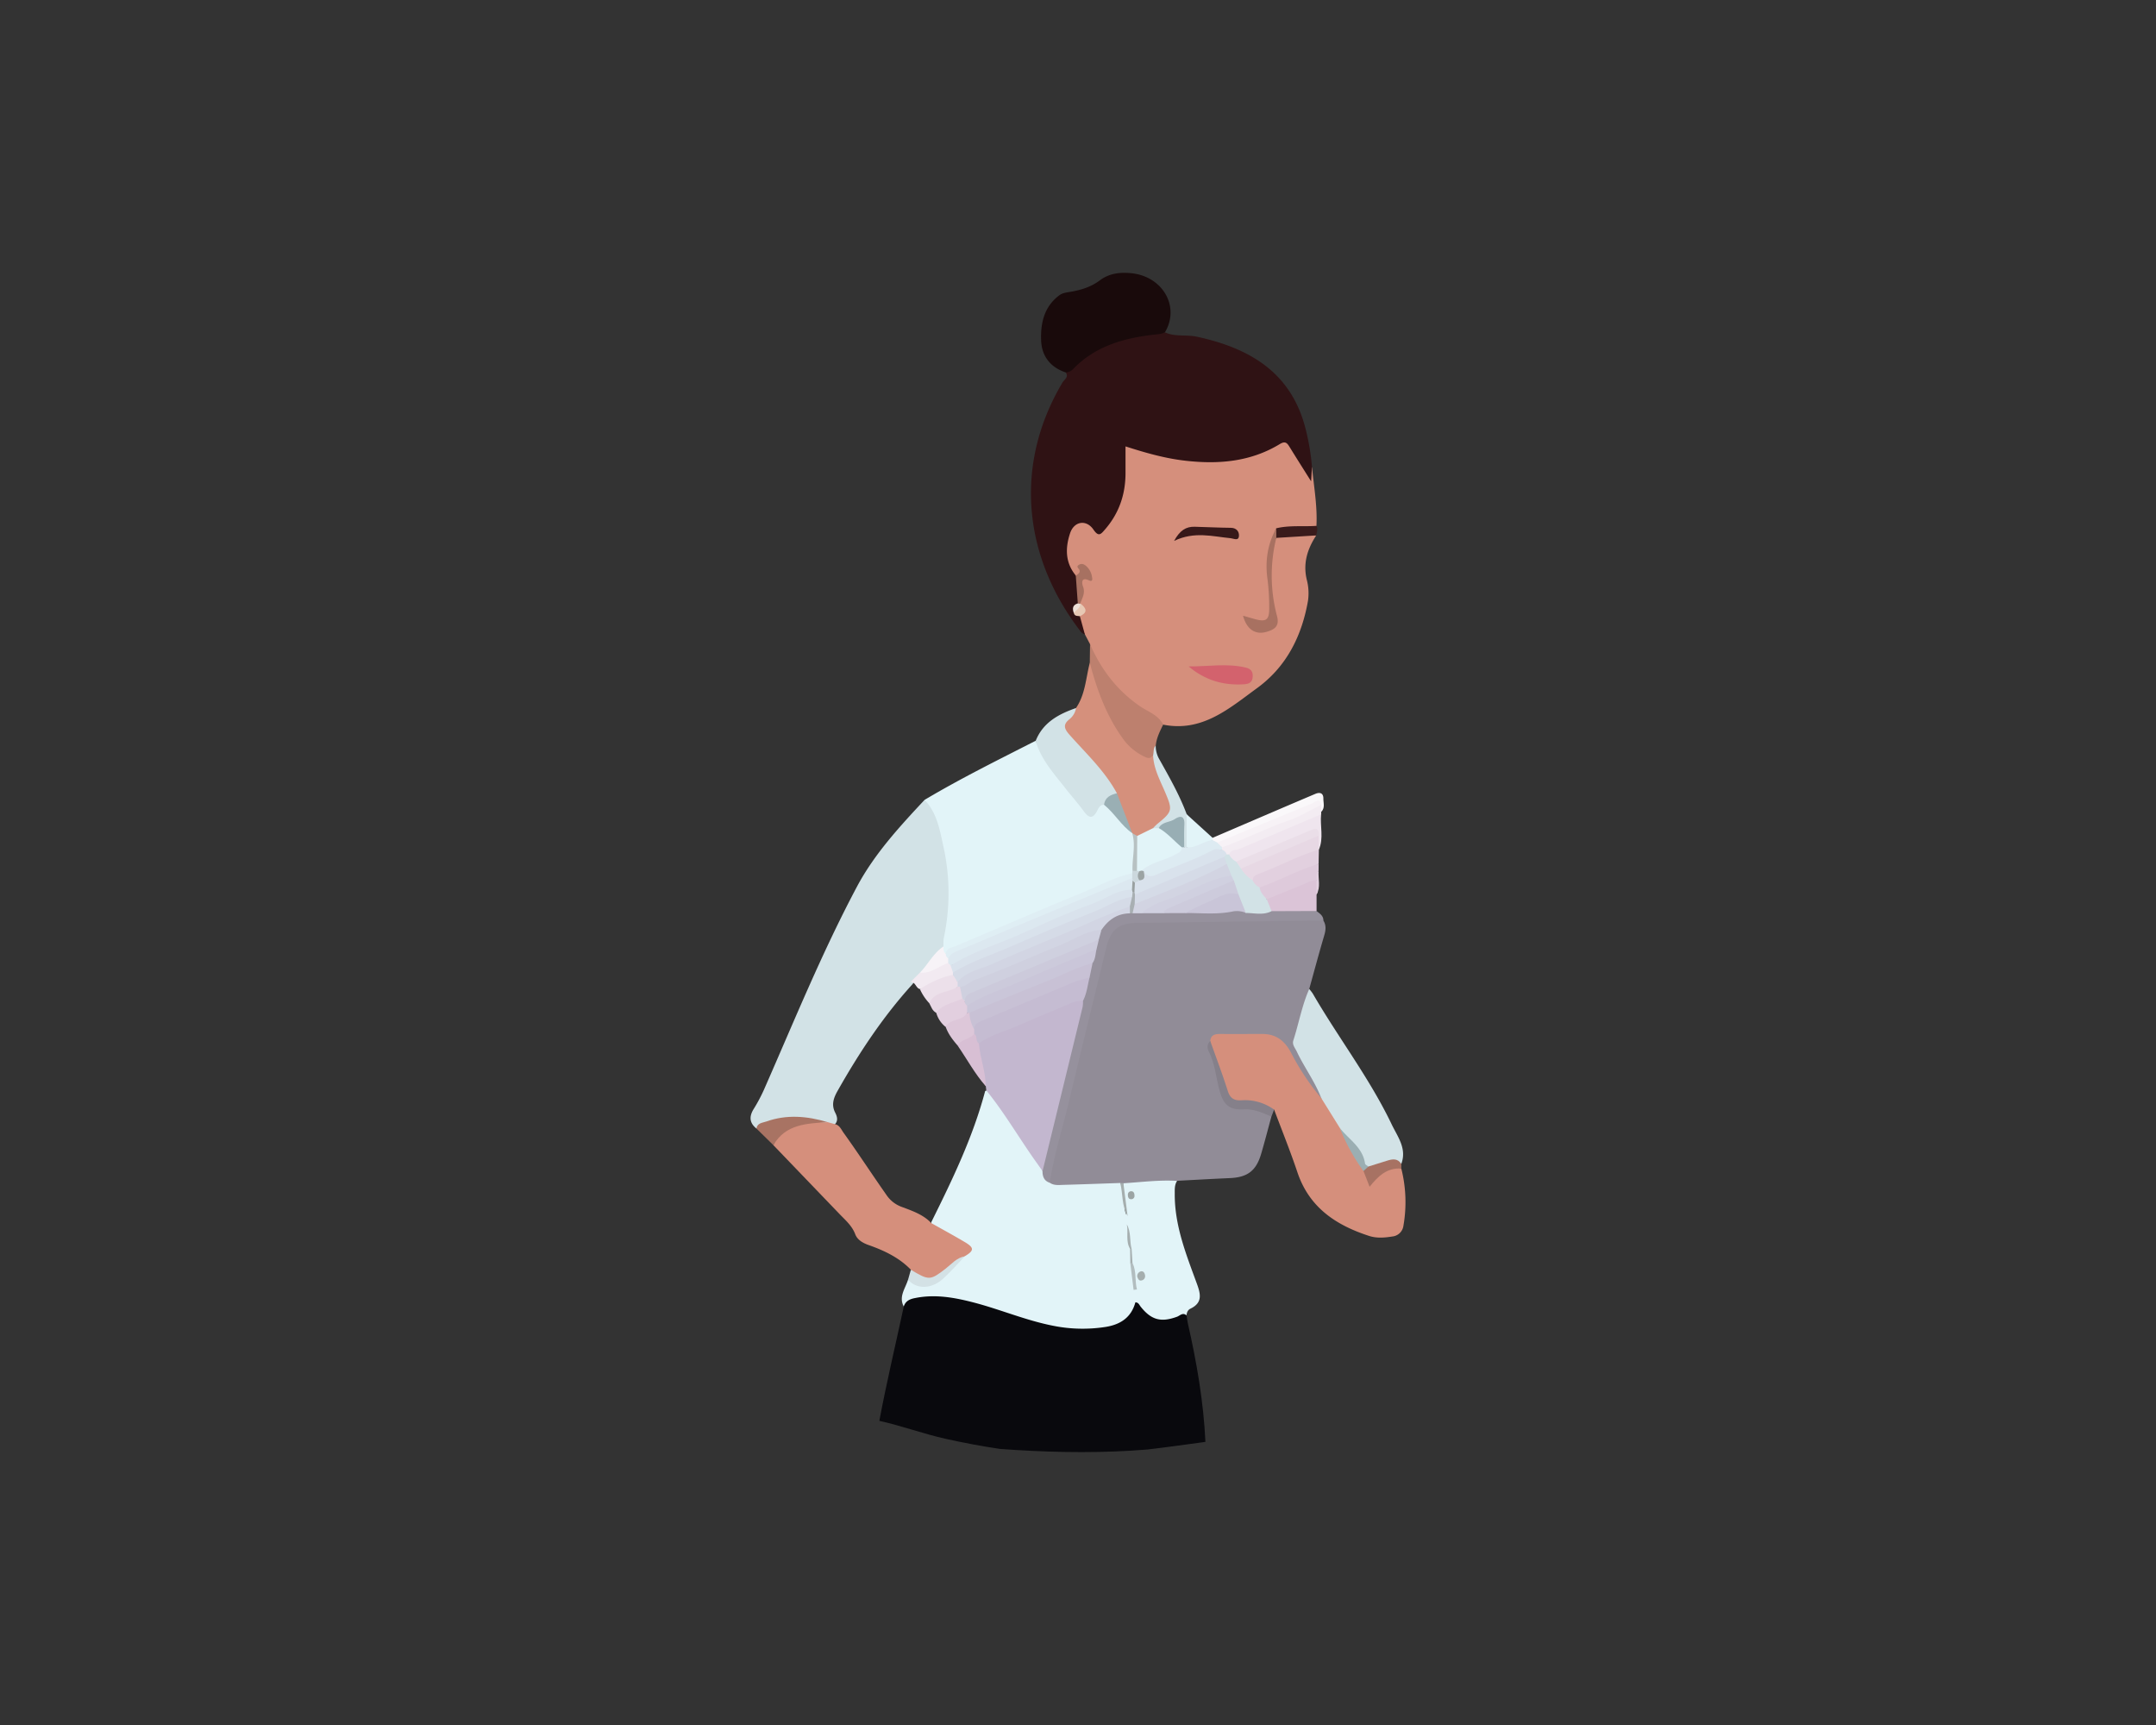 <svg id="Calque_1" data-name="Calque 1" xmlns="http://www.w3.org/2000/svg" viewBox="0 0 1280 1024"><rect x="0" y="0" width="1280" height="1024" fill="#333333" stroke="none"/><defs><style>.cls-1{fill:#09090d;}.cls-2{fill:#918c97;}.cls-3{fill:#d58f7c;}.cls-4{fill:#e2f4f8;}.cls-5{fill:#2f1214;}.cls-6{fill:#d2e2e6;}.cls-7{fill:#190a0b;}.cls-8{fill:#d5907c;}.cls-9{fill:#96919d;}.cls-10{fill:#bd806e;}.cls-11{fill:#efe5ee;}.cls-12{fill:#dbc4d7;}.cls-13{fill:#e2d0df;}.cls-14{fill:#decadb;}.cls-15{fill:#faf8fa;}.cls-16{fill:#a87363;}.cls-17{fill:#85808a;}.cls-18{fill:#f3ecf2;}.cls-19{fill:#d3e1e5;}.cls-20{fill:#a77263;}.cls-21{fill:#3a1b1b;}.cls-22{fill:#a5aeae;}.cls-23{fill:#d3626d;}.cls-24{fill:#a87161;}.cls-25{fill:#371819;}.cls-26{fill:#a77161;}.cls-27{fill:#e7c8b4;}.cls-28{fill:#c3b7cf;}.cls-29{fill:#b2bdbf;}.cls-30{fill:#a5aeaf;}.cls-31{fill:#9ca4a4;}.cls-32{fill:#ede0d8;}.cls-33{fill:#f2eaf1;}.cls-34{fill:#f7f3f7;}.cls-35{fill:#dfeef4;}.cls-36{fill:#9aafb4;}.cls-37{fill:#b7c1c2;}.cls-38{fill:#ccd8dd;}.cls-39{fill:#9baeb2;}.cls-40{fill:#c5bcd2;}.cls-41{fill:#c8c1d5;}.cls-42{fill:#d2d5e3;}.cls-43{fill:#cfd0df;}.cls-44{fill:#cac6d9;}.cls-45{fill:#cccadb;}.cls-46{fill:#d2d4e2;}.cls-47{fill:#d0d0e0;}.cls-48{fill:#cdcbdc;}.cls-49{fill:#c9c5d8;}.cls-50{fill:#a8afb2;}.cls-51{fill:#e7d8e4;}.cls-52{fill:#eadee8;}.cls-53{fill:#ddebf2;}.cls-54{fill:#98aeb4;}.cls-55{fill:#f7f2f6;}.cls-56{fill:#d9e2ec;}.cls-57{fill:#d8bfd4;}.cls-58{fill:#ddc7d9;}.cls-59{fill:#e2cfdf;}.cls-60{fill:#ece0ea;}.cls-61{fill:#e7d7e4;}.cls-62{fill:#dce8f0;}.cls-63{fill:#d5dbe7;}.cls-64{fill:#99a0a0;}</style></defs><path class="cls-1" d="M681.22,860.46c-25.91,2.14-52,1.89-78.35.28-3.06-.19-6.1-.39-9.12-.62-10.85-1.59-21.63-3.63-32.32-6-13.2-2.93-26.14-7.75-39.37-10.68,4.26-22.74,9.65-45.27,14.52-67.9,0-4.37,2.82-6,6.53-6.89,7.15-1.64,14.34-1.42,21.52-.38C580,770.49,594.36,776,609,780.71c14.82,4.79,29.87,6.95,45.41,4.92,6.75-.88,12.91-2.84,16.23-9.35,2.66-5.22,5.41-4.85,8.88-1,5,5.63,11,7.48,18.24,4.48,2.2-.9,4.92-2.34,6.68,1,.26,1.6.43,3.22.78,4.8,5.27,23.24,9.32,46.61,10.43,70.37C704.14,857.51,692.69,859.12,681.22,860.46Z"/><path class="cls-2" d="M777.28,587.1c2.9-10.45,5.7-20.93,8.77-31.33,1-3.27,1.51-6.28-.37-9.32-2.49-2.27-5.6-2-8.62-2.06-34.28-.87-68.51,2.1-102.8,1.55-10.81-.18-16.76,5-19.59,16.46-6.95,28.1-13.95,56.2-20.65,84.37-3.61,15.22-7.5,30.37-11.18,45.57-.82,3.37-2.07,6.79-.19,10.23,3.84,4.19,9,3.47,13.61,2.88,9.41-1.19,18.82-1,28.24-1.29h2.58c10.61-.89,21.4-.06,31.78-3.21,10.42-.54,20.84-1.15,31.27-1.6s15.62-4.25,18.61-14.4c2.16-7.32,4.06-14.73,6.07-22.09-3.6-5.25-9.15-5.75-14.76-6-9.88-.49-11.91-2.12-14.55-11.5-2-7.12-2.77-14.56-5.9-21.37a5.39,5.39,0,0,1,.48-5.31c.71-.94,1.43-2.11,2.6-2.22,11.1-1.09,22.26-2,33.23.64,4.22,1,6.74,4.79,8.77,8.57a227.63,227.63,0,0,0,13.44,21.25c1.53,2.22,2.68,5.08,6.12,5,2.26-2.95,0-5.26-1.22-7.6-3.32-6.12-6.58-12.29-10.17-18.26-2.84-4.75-3-9.43-1.48-14.69C773.64,603.38,777.16,595.64,777.28,587.1Z"/><path class="cls-3" d="M644.15,376.67l3,5.71c2.42,12.95,10.1,22.69,19.66,31,7.32,6.35,15.07,12.28,23.76,16.79,23.18,4.6,39.24-9.67,55.8-21.73,17.43-12.7,26.52-30.91,30.18-51.84a31.54,31.54,0,0,0-.72-12.44c-2.35-9.79.36-18.25,5.59-26.29-7.74-2.57-15.4-.6-23.07.39-5.15,7.59-5.07,16.33-4.55,24.82.4,6.47,1,13,1.87,19.46.46,3.37,1.9,7.21-2.21,9.39s-8.09,1.5-11.79-2.53c2.08-.68,3.7.34,5.3.41,5.55.26,8.43-2.18,8.28-7.83a114.36,114.36,0,0,0-1.12-15.34c-1.38-8.42-.32-16.68,1.87-24.88.7-2.62,1.7-4.8,4-6.23,4-1.87,8.21-1.06,12.33-1.26,3.2-.16,6.55.37,9.23-2.08.6-11.73-1.5-23.25-2.63-34.85-2.06,1.47-1.43,3.59-1.29,5.24-2.33-6.36-6.32-12.11-10.24-17.89-2.29-3.37-5.34-4.24-9.08-2.19-25.38,13.91-51.7,11.46-78.15,4.19-14.09-3.88-14.11-4.19-14,10.87.09,11.46-1.79,22.21-8.77,31.77-3,4.06-5.17,4.74-9.5,1.55-4.9-3.62-10.61-1.67-13.63,3.64-4.61,8.09-3.65,22,3.25,27.19,2.16,1,3.54,0,4.34-1.93.52-1.27.65-3.16,2.45-1.13.94,1.07,2.74,2.63,0,3.65a4.44,4.44,0,0,0-3,5.53c1,3.61-.29,6.77-.9,10.09,1.56,2.8,2,5.59,0,8.38C639.5,370.52,642.16,373.48,644.15,376.67Z"/><path class="cls-4" d="M665.09,702.25c-11.28.38-22.55.8-33.83,1.12-2.73.08-5.57.45-8-1.26-1.76-2.3-2.28-5.15-3.48-7.71-9.35-15-19.12-29.65-29.47-43.95-1.24-1.7-2.34-4.37-5.43-2.77C577.64,675,565.46,700.19,553,725.3c-.81,3.16,1.86,3.84,3.7,5,4.52,2.75,9.11,5.38,13.81,7.82,3.13,1.61,4.92,3.72,1.33,6.76-3.29,3.23-6.6,6.45-9.76,9.79-6.56,6.94-14,9.46-23,5-1.56,5.18-5.67,10-2.53,15.89,1.07-3.24,3.51-4.4,6.7-5,11.77-2.39,23.15-.39,34.5,2.55,16,4.13,31.24,10.72,47.49,13.89a88.57,88.57,0,0,0,31.23.68c8.78-1.41,15.18-5.65,17.6-14.58,1.86,0,2.3,1.53,3.13,2.57,6.26,7.87,12,9.47,21.53,6,1.82-.66,3.46-2.79,5.66-.82.21-1.69.74-3.24,2.38-4,7.44-3.6,6-8.87,3.67-15.2-6.31-17.21-13.17-34.37-13-53.2,0-2.58-.13-5.16,1.4-7.44-10.69-.67-21.28.76-31.92,1.4-.78,6.85,1.38,13.48,1.65,18.75C666.7,715.91,668.45,708.66,665.09,702.25Z"/><path class="cls-5" d="M638.68,341.62c-6.34-7.65-6.27-16.36-3.38-25.08,2.37-7.16,9.63-8.34,13.87-2.16,3.1,4.52,4.39,2.79,6.94-.17,8.35-9.64,12.1-20.84,12.1-33.44,0-5.1,0-10.19,0-15.78,11.94,3.84,23.53,7.15,35.62,8.51,19.71,2.23,38.68.63,56-9.9,3.27-2,4.37-.59,5.86,1.85,4,6.5,8.08,12.91,12.7,20.26.22-3.54.37-6,.52-8.4a135.8,135.8,0,0,0-3.61-22c-8.32-34.07-33.17-48.63-64.86-55.46-6.26-1.35-12.85.27-18.84-2.6-23-.49-43.11,6.33-58.81,23.91,1.8,2.84-1,4.18-2.05,6-29,48.85-23.39,103.6,11.13,148.09a8.34,8.34,0,0,0,2.25,1.47q-1.5-5.44-3-10.88c-.39-1.2-1.58-1.89-1.9-3.12-.43-2.22,1.86-3.78,1.48-6C641,351.51,641.69,346.31,638.68,341.62Z"/><path class="cls-6" d="M548.91,474.83C534,490.77,519.08,507,508.81,526.27c-20.76,39-37.41,80.05-55.21,120.5a95.88,95.88,0,0,1-6.14,11.54c-2.76,4.46-2.59,8.25,1.63,11.61a57.47,57.47,0,0,1,41.06-2.35c1.76.31,3.52.86,5.3.07,2.37-2.22,1.54-4.93.42-7.11-2.51-4.88-.86-9,1.53-13.2,12.68-22.37,26.78-43.75,44.12-62.85a54,54,0,0,1,6-6.33c4.87-5.81,10.32-11.15,14.18-17.78,5.63-26.56,4.56-52.65-5.7-78C554.64,479.09,553.78,475,548.91,474.83Z"/><path class="cls-4" d="M548.91,474.83c7.28,7.58,9,17.61,11.07,27.16a127.85,127.85,0,0,1,.31,55,27.2,27.2,0,0,0-.16,4.87c-1.1,1.81-1.43,3.46.93,4.57,30.53-13.63,61.61-26,92.35-39.18,6.39-2.74,13-5,19.11-8.42a5.47,5.47,0,0,0,1.07-1.91c.38-6.89,3-13.75.29-20.68a9.24,9.24,0,0,0-.79-2c-6.14-5.62-10-13.55-17.68-17.61-1.19-.06-2.59,0-3.16,1-3.8,6.57-6.26,4-10.1-.49a325.28,325.28,0,0,1-27.35-37.37C592.62,451.09,570.3,462.09,548.91,474.83Z"/><path class="cls-3" d="M784.42,651.86a145.54,145.54,0,0,1-18-27.07c-3.72-7-8.89-11-16.91-11-8.36,0-16.71.06-25.07,0-3.1,0-5.6.5-5.92,4.23,1.46,11.56,6.38,22.06,10.06,32.93a5.09,5.09,0,0,0,4.8,3.54c8-.2,15.34,3.16,23.08,4.25,4.63,12.37,9.6,24.62,13.8,37.14,7,20.91,22.9,31.43,42.59,37.8,4.54,1.47,9.22,1.06,13.84.32a7.35,7.35,0,0,0,6.52-6.41,81.36,81.36,0,0,0-1.25-33.85c-8.2-4.23-12.25,3.08-18,6.39-2.12-1-2-3.7-3.39-5.35A262.24,262.24,0,0,1,797,669.53C792.73,663.68,791.57,655.63,784.42,651.86Z"/><path class="cls-3" d="M495.55,667.28l-4.31-1.18c-3.92.57-7.73-.62-11.62-.67-9.4-.11-17.05,5.2-20.46,14.38l39.27,40.87c3.52,3.68,7.4,6.92,9.32,12,1.21,3.21,4.3,5.13,7.88,6.39,9.28,3.26,18.13,7.43,25.14,14.66,6.37,8.4,9.06,8.86,17.91,3.31,5.15-3.22,8.81-8.26,14.09-11.3,5.6-3.32,5.71-5,.16-8.34-6.58-3.9-13.3-7.56-20-11.32-4.8-5.11-11.32-7.28-17.55-9.63a18.42,18.42,0,0,1-9.1-7.1c-8.6-12.22-16.73-24.76-25.45-36.9C499.41,670.46,498.46,667.85,495.55,667.28Z"/><path class="cls-7" d="M632.82,221.12a7.23,7.23,0,0,0,4.76-2.53c13.23-13.39,30.11-18,48.09-20,2.09-.22,4.13-.3,6-1.43,9-15.19-1.43-33.25-20.24-35-6.58-.62-12.89.07-18.54,4.32-5.09,3.82-11.14,5.71-17.39,6.75-2.32.39-4.69.64-6.59,2.06-9,6.7-11.18,16.52-10.8,26.72C618.41,211.36,623.59,218.1,632.82,221.12Z"/><path class="cls-6" d="M784.42,651.86l11.09,17.81c3.79,7.61,11.17,12.92,13.64,21.42.38,1.29,1.82,2,3.25,2.33,6.62,0,12.62-4.85,19.54-2.48,3.42-9.14-2.15-16.06-5.73-23.52C813.09,640,794.54,616,779.38,589.81a25.85,25.85,0,0,0-2.1-2.71c-4.35,9.8-6.16,20.4-9.44,30.53-.8,2.48,1,4.42,2,6.49C774.3,633.58,780.65,642,784.42,651.86Z"/><path class="cls-8" d="M647,393.46c-2.34,9.06-2.65,18.74-8.18,26.83-10.14,11.23-12.66,9.3.93,23.77,8,8.5,15.77,17.14,21.67,27.28,3.66,7.74,5.68,16.24,10.84,23.27h-.07c.92,1,1.67,2.25,3.29,2.19,3.86-.63,7.07-2.74,10.42-4.54,1.55-1.06,3-2.29,4.41-3.45,6-4.81,7.29-8.8,4.33-16-3.31-8-6.33-16.06-9.14-24.22-7.65-.69-12.94-5.17-17.19-11.05a112.54,112.54,0,0,1-17.07-35.8C650.37,398.79,650.64,395.07,647,393.46Z"/><path class="cls-9" d="M618.92,695.17c0,3.2.93,5.83,4.29,6.94,2.46-16.1,7.44-31.6,11.21-47.38,7.34-30.69,14.85-61.34,22.32-92,2.71-11.1,7.45-14.76,18.59-14.9q51.69-.63,103.36-1.38c2.33,0,4.66,0,7,0,0-2.85-2.18-4.16-4.08-5.66-8.39-4-17.17-1.75-25.81-1.59-5.27,1.48-10.63.93-16,.67-8.5-2.16-16.93,1.14-25.45.34-3.64-.34-7.36.17-11.05,0-4.15-.25-8.31.25-12.46,0s-8,.15-12,.09c-1.92-.09-3.83,0-5.75.06-.74,0-1.48,0-2.22,0-7.88.45-13.91,4-18,10.83a36.86,36.86,0,0,0-1.92,6c-.35,2-1.05,3.91-1.5,5.88-.65,3-1.45,5.9-2.27,8.82-.65,2.7-1.36,5.39-2,8.09-1.16,4.92-2.4,9.82-3.8,14.68-6.62,30.26-15.1,60.06-21.85,90.28C618.77,688.32,617.5,691.67,618.92,695.17Z"/><path class="cls-6" d="M663.1,470.91c-7.19-13.26-18.15-23.5-28-34.57-3.46-3.88-4.13-6.28,0-9.54a10.75,10.75,0,0,0,3.75-6.51c-10.35,3.62-19.64,8.54-24,19.55,3.28,11.25,11.09,19.65,18.05,28.57,3.42,4.37,7.15,8.51,10.4,13,3.1,4.28,5.52,5,8.17-.3.78-1.55,1.69-3.45,4-3.39C658,475.41,661,473.71,663.1,470.91Z"/><path class="cls-10" d="M647,393.46c4.23,16,9.86,31.45,19.69,45.06A33.27,33.27,0,0,0,680,449.43c2.19,1,3.41.53,4.6-1.19,2.1-1.44.09-4,1.58-5.64.4-4.53,2.45-8.48,4.39-12.46-2.91-5.75-9.07-7.65-13.82-10.93-13.65-9.42-23.08-21.86-29.6-36.83Z"/><path class="cls-11" d="M783,504.37c3-6.85.61-14,1.34-21-3.48-2.08-6.35.49-9,1.69-13.46,6-27.36,11-40.77,17.18-2.32,1.07-4.86,1.66-5.59,4.59.07,3.05,1.87,4.64,4.58,5.46,9.09-1.25,16.82-6.22,25.2-9.41,5.83-2.21,11.57-4.7,17.33-7.11,1.71-.72,3.92-2.5,5,.95.32,2.35,0,4.8,1.21,7Z"/><path class="cls-12" d="M755,540.89l26.64-.1c0-3.23,0-6.47,0-9.71,1.25-2.56.44-5.27.55-7.92-1.13-2.13-3.17-2.07-4.83-1.36-8.51,3.63-17.51,6.19-25.25,11.52C751.05,536.6,751.77,539.22,755,540.89Z"/><path class="cls-13" d="M782.87,512.8c0-2.81.09-5.62.14-8.43l-.09,0c-2.82-2-5.42-.36-7.89.7-8.56,3.68-17.12,7.39-25.77,10.87-3,1.19-6.31,2.26-6.58,6.38a6.17,6.17,0,0,0,5.07,5.38A125.64,125.64,0,0,0,782.87,512.8Z"/><path class="cls-6" d="M686.15,442.6c-1.63,1.57-1,3.79-1.58,5.64.31,7.87,4,14.68,7,21.66,4.68,11,4.64,11.79-4.52,19.23a31.21,31.21,0,0,0-2.44,2.44,3.07,3.07,0,0,0,2.89,1c.86-.36-.21.15.67-.16,3.89-1.36,7.81-5.59,11.4-3.93,3.79,1.76,1,7.21,1.92,10.93.39,1.57.46,3.27,2.34,3.95a2.38,2.38,0,0,0,1.78-1.38c1.41-6.34,2.13-12.62-1.09-18.67-4.37-11.71-10.59-22.49-16.66-33.35A15.84,15.84,0,0,1,686.15,442.6Z"/><path class="cls-14" d="M782.87,512.8c-12.1,3.56-23.09,9.88-35,14-1.4,4,.29,6.2,4.22,7,7.43-3,14.88-6,22.28-9.06,2.33-1,4.46-2.45,7.16-2.15,1.51-1.61-.1-4,1.3-5.59C782.87,515.61,782.87,514.21,782.87,512.8Z"/><path class="cls-15" d="M784.38,481.93c2.4-2.31,1.26-5.25,1.3-7.92,0-3.39-2.24-3.83-4.76-2.76-15.11,6.39-30.18,12.88-45.26,19.34l-15.76,6.77a1.81,1.81,0,0,0-.17,1.92,4.38,4.38,0,0,0,3.56,1.82c11.68-3.69,22.81-8.8,34-13.73,7-3.08,14.22-5.48,21.25-8.44,1.25-.53,2.6-1.11,3.84.12A7.37,7.37,0,0,0,784.38,481.93Z"/><path class="cls-16" d="M459.16,679.81C466.42,667.2,479,667,491.24,666.1c-12.07-3.6-24.2-4.65-36.31-.34-2.21.78-5.32.81-5.84,4.16Z"/><path class="cls-17" d="M756.44,658.7a29.54,29.54,0,0,0-19.57-5.54c-4.42.24-6.66-1.38-8-5.71-3.15-9.92-6.86-19.66-10.34-29.47-2.12,1.89-1.84,4.39-.83,6.4,3.72,7.36,4.25,15.55,6.42,23.3,2.29,8.16,5.73,11.31,14.28,10.86,6.11-.32,11.18,2.05,16.44,4.31C755.35,661.46,755.9,660.08,756.44,658.7Z"/><path class="cls-18" d="M784.38,481.93c0-1.4,0-2.8,0-4.21-4.63-1.11-7.74,2.51-11.44,4-15.83,6.37-31.81,12.41-47.16,19.93a4.17,4.17,0,0,0-.86,1.87c.17,1.93,1.4,3.08,2.93,4a1.91,1.91,0,0,0,1.88-.3c1.09-3.12,4.17-2.46,6.41-3.41q24.14-10.2,48.23-20.46Z"/><path class="cls-4" d="M719.91,498.75c0-.46,0-.93,0-1.39l-15.42-14q0,9.82,0,19.64C710.84,506,715.34,502.25,719.91,498.75Z"/><path class="cls-19" d="M572.77,745.78c-4.87.85-7.84,4.61-11.46,7.4-9.08,7-9.77,7-20.54.59-.55,2-1.11,3.92-1.66,5.88,4.83,5.72,13.76,5.76,20.61-.42C564.35,755.06,568.44,750.28,572.77,745.78Z"/><path class="cls-20" d="M831.94,690.94c-2.17-3.45-5.24-2.94-8.44-1.93-3.69,1.17-7.4,2.31-11.09,3.47-1.15.7-3.57,0-2.92,2.68,1.16,3,2.31,5.93,3.63,9.34,5.1-6.38,10.4-11.44,18.82-10.8Z"/><path class="cls-21" d="M757.73,319.3l23.66-1.46c.42-1.88,1.14-3.76.18-5.68-7.94.56-16-.46-23.84,1.44A5.62,5.62,0,0,0,757.73,319.3Z"/><path class="cls-13" d="M782.86,517c-1.92,1.51-1.09,3.67-1.3,5.59,0,2.82,0,5.65.05,8.47C784.22,526.59,782.47,521.71,782.86,517Z"/><path class="cls-22" d="M665.09,702.25c1.61,6.49.8,13.42,4.37,19.62l-2.52-19.53Z"/><path class="cls-23" d="M705.68,395.6c9.64,8.2,20.68,11.43,33,10.6,3-.2,4.88-1.23,5.05-4.48.15-3-1-4.67-4.08-5.42C728.38,393.6,717.07,395.71,705.68,395.6Z"/><path class="cls-24" d="M757.73,319.3v-5.7c-5.32,9.5-6.72,19.86-5.21,30.36a132.16,132.16,0,0,1,1,16.7c.12,7.42-1.75,8.76-8.78,6.78-2.19-.62-4.37-1.26-6.77-1.95,2.16,8.06,7.29,11.61,14.13,9.54,4.38-1.32,7.76-3.12,6-9.52A93.52,93.52,0,0,1,757.73,319.3Z"/><path class="cls-25" d="M697.06,321.09c12.11-5.81,22.85-2.61,33.58-1.59,1.83.17,4.73,1.89,4.92-1.44.14-2.47-1.44-4.71-4.81-4.74-7.17-.07-14.34-.45-21.5-.63C704.13,312.56,700.43,314.87,697.06,321.09Z"/><path class="cls-26" d="M638.68,341.62l1.2,16.58a.93.93,0,0,0,1.11.63l.34-.66c1.24-3.21,3.1-6.14,1.65-10-.6-1.59-1.45-5.95,3.54-3.65,2.52,1.16,1.93-1.26,1.76-2.29a10.57,10.57,0,0,0-3.25-6.05c-1.27-1.21-2.77-1.9-4.42-.94-2.11,1.24,0,2.17.3,3.29C641.28,340.15,639.93,340.93,638.68,341.62Z"/><path class="cls-27" d="M637.54,364c.54,1.94,2.21,1.57,3.6,1.78,5.2-2.41,3.52-5,.19-7.62l.1.36C639.46,359.88,637.8,361.44,637.54,364Z"/><path class="cls-28" d="M585.27,644.79l.27,2.47c10.7,13.16,19.21,27.86,29,41.69q2.21,3.12,4.42,6.22,11.91-48.75,23.8-97.51a20.2,20.2,0,0,0,.22-3.49c-2.79-2.58-5.68-1.17-8.41,0-16.25,6.71-32.38,13.69-48.66,20.32-2.57,1-5.1,2.31-6,5.33A67.1,67.1,0,0,0,585.27,644.79Z"/><path class="cls-29" d="M671.06,749.78,673,765.69l2-.23c-1.36-5.17-.18-10.57-2.59-15.64C671.94,749.17,671.51,749.16,671.06,749.78Z"/><path class="cls-30" d="M671.83,741.41c-1.31-4.78-.21-10-2.84-14.57,1,4.82-.84,10,1.94,14.56Z"/><path class="cls-22" d="M675.18,757.91c.51,1.3,1,2.51,2.43,2.21a2.57,2.57,0,0,0,2.2-3c-.21-1.41-.93-2.86-2.71-2.34A2.91,2.91,0,0,0,675.18,757.91Z"/><path class="cls-31" d="M669.62,708.87c-.08,2.17.66,3,1.91,3a1.9,1.9,0,0,0,2-2.16c0-1.45-.54-2.74-2.26-2.54A1.92,1.92,0,0,0,669.62,708.87Z"/><path class="cls-30" d="M671.83,741.41h-.9q.06,4.19.13,8.38l1.29,0C672.17,747,672,744.21,671.83,741.41Z"/><path class="cls-32" d="M637.54,364c1.18-1.91,3.76-2.82,3.89-5.48l-1.55-.33C636.65,359.15,636.58,361.37,637.54,364Z"/><path class="cls-33" d="M540.57,582.94c3-.16,3.1,3.59,5.55,4.19,7-1.06,13-4.92,19.39-7.64a3.44,3.44,0,0,0,1.06-1.73,7.35,7.35,0,0,0-1.42-4.86,4.81,4.81,0,0,0-2.41-1.75c-6.18.3-10.9,4.54-16.57,6.2Z"/><path class="cls-34" d="M546.17,577.35c6.5.83,11.13-3.91,16.77-5.66a2.76,2.76,0,0,0,.79-2.6,4.51,4.51,0,0,0-2.19-3c-1.64-1-1.34-2.68-1.41-4.23C554.11,565.78,551.07,572.41,546.17,577.35Z"/><path class="cls-35" d="M561.54,566.09a3,3,0,0,0,1.39,2.82q50.93-21.58,102-42.87c2.77-1.16,5.69-2.2,7.75-4.62a2.68,2.68,0,0,0-.45-3c-10.35,2.13-19.54,7.35-29.18,11.28-25.42,10.39-50.61,21.34-75.9,32C564.81,562.65,561.93,562.75,561.54,566.09Z"/><path class="cls-36" d="M663.1,470.91c-3.76.9-7.05,2.34-7.66,6.8,6.24,5,10.16,12.3,16.79,16.9Q667.67,482.76,663.1,470.91Z"/><path class="cls-37" d="M675.19,496.18l-3-1.57c2.21,7.42-.15,14.87.19,22.31a2.23,2.23,0,0,0,3.43-.38C677.62,509.7,678.52,502.88,675.19,496.18Z"/><path class="cls-38" d="M675,517l-2.67-.07-.15,1.46,0,2.81a1.54,1.54,0,0,0-.4,1.66,2.72,2.72,0,0,0,5.15-.42,10.21,10.21,0,0,0-.33-5.61A1.17,1.17,0,0,0,675,517Z"/><path class="cls-39" d="M809.49,695.16l2.92-2.68c-.69-.59-1.9-1.1-2-1.76-1.36-9.62-9.6-14.29-14.91-21.05A113.07,113.07,0,0,0,809.49,695.16Z"/><path class="cls-4" d="M675,517l1.56.11a2.38,2.38,0,0,0,2,.26c6.33-2.79,12.83-5.19,19.08-8.17,2.51-1.19,5.24-2.23,4.8-5.85-3.62-5.42-7.17-10.94-14.52-11.74l-3.38,0-9.38,4.61Q675.1,506.59,675,517Z"/><path class="cls-40" d="M581.17,619.39c7.6-5.46,16.75-7.5,25.1-11.3,9.66-4.4,19.56-8.25,29.29-12.49a14.94,14.94,0,0,1,7.38-1.43c2.31-4.4,2.73-9.33,3.95-14-3.87-1.46-7.39.17-10.72,1.61q-26.25,11.31-52.69,22.15c-3.08,1.26-6,2.78-6.51,6.57a10.38,10.38,0,0,0,.21,3.29C578.28,615.8,577.5,619.18,581.17,619.39Z"/><path class="cls-41" d="M578.36,611c0-2.86,2-4,4.25-4.89,18.12-7.65,36.22-15.33,54.38-22.88,3.18-1.32,6.6-2.06,9.9-3.06l1.74-8.42c-3.38-1.57-6.4,0-9.35,1.26-19.13,8-38.3,16-57.44,24-2.57,1.07-5.3,1.92-7,4.39C574.35,605.17,573.5,609.12,578.36,611Z"/><path class="cls-42" d="M653.91,552.05c4.06-6,9.39-9.78,16.9-9.85a3.19,3.19,0,0,0,.45-4.09c-2.91-1.6-5.43,0-8,1.06q-43,17.75-85.68,36.08c-3.83,1.63-9,2-10.36,7.3a5.09,5.09,0,0,0,.79,3.21,4,4,0,0,0,1.94,1c8.3-1.44,15.6-5.62,23.25-8.78C613.58,569.63,634.07,561.6,653.91,552.05Z"/><path class="cls-43" d="M653.91,552.05c-9.09.39-16.42,5.73-24.45,9-17,6.84-33.6,14.43-50.8,20.66-3,1.1-5.22,4-8.72,4.06-2,2.5-.93,4.89.25,7.28a2.69,2.69,0,0,0,2.73,1.4c10.9-7.89,23.81-11.5,36-16.63,12-5.07,23.74-10.77,36-15.14a15.43,15.43,0,0,0,7.45-5Z"/><path class="cls-44" d="M575.55,601.15c15.18-6.18,30.31-12.5,45.56-18.51,9.18-3.61,17.92-8.34,27.52-10.92,1.8-2.51,1.7-5.57,2.41-8.4-2.42-1.1-4.5.1-6.62,1-21.39,9-42.76,17.94-64.06,27.1-2.75,1.17-5.74,2.07-7.19,5.11a5.13,5.13,0,0,0,.42,4.34A1.36,1.36,0,0,0,575.55,601.15Z"/><path class="cls-45" d="M574.15,597c10-6.5,21.39-9.9,32.17-14.65,14.82-6.53,29.81-12.68,44.72-19l1.35-5.67q-37.08,15.48-74.15,31c-2.47,1-5.45,1.9-5.48,5.51C571.84,595.76,571.83,596.94,574.15,597Z"/><path class="cls-6" d="M729.71,507.21l-1.39,0c-1.27-.56-1.72.28-2.12,1.23a10.6,10.6,0,0,0,.8,4.72c.85,2.33,2,4.54,2.74,6.94.39,1.18.81,2.36,1.2,3.55.92,2.71,2.26,5.27,3,8,1.16,3.83,2.54,7.54,5.63,10.31,5.14,0,10.39,1.5,15.35-1.07l-2.84-7.07c-1.82-2.08-3.86-4-4.22-7a8.79,8.79,0,0,1-4.17-4.21c-1.42-2.86-3.6-5.16-5.52-7.65a8.5,8.5,0,0,0-4.31-3.55A9.05,9.05,0,0,1,729.71,507.21Z"/><path class="cls-46" d="M731.12,519.8l-2.81-7c-6.92.33-12.4,4.54-18.44,7.12-12.28,5.24-25.09,9.31-36.63,16.23-.83,1.92-2.53,3.71-.83,6l5.49,0C695.86,535.18,713.62,527.81,731.12,519.8Z"/><path class="cls-47" d="M731.12,519.8c-11.46,1.45-21.26,7.51-31.64,11.83-7.34,3-15.52,4.67-21.58,10.46l12.62,0c11.69-3.87,22.63-9.59,34.16-13.87a17.28,17.28,0,0,0,7.82-5.59Z"/><path class="cls-48" d="M732.5,522.61q-18.86,8-37.69,16.1c-1.71.74-3.46,1.49-4.3,3.36l12.66-.05a39,39,0,0,0,14.41-4.76c5.54-3,11.72-4.46,17.73-6.24C734.37,528.21,733.44,525.41,732.5,522.61Z"/><path class="cls-49" d="M735.31,531c-7.16-2.4-12.7,2.44-18.61,4.72-4.57,1.75-8.94,4.35-13.53,6.28,9.66-.11,19.35,1.08,29-1a13.67,13.67,0,0,1,7.48.9Q737.46,536.48,735.31,531Z"/><path class="cls-50" d="M672.41,542.12l1.26-5.5a5.5,5.5,0,0,0,1.35-5,4.67,4.67,0,0,0-.9-1.94,2,2,0,0,0-2-.33,6,6,0,0,0-1.7,2.68c-.63,2.05-1.34,4.1.4,6,0,1.39,0,2.77,0,4.16Z"/><path class="cls-51" d="M736.75,515.58a21.2,21.2,0,0,0,7,7c0-2.3,1.77-3.18,3.47-3.81,12-4.44,23.36-10.74,35.72-14.4,0-2.81,0-5.62,0-8.43-2.21-1.07-4.07.19-6,1q-16.72,7-33.42,14.05C741,512.06,738.4,513.11,736.75,515.58Z"/><path class="cls-52" d="M736.75,515.58,783,496c.17-5.27-2.52-4.17-5.75-2.79-14.41,6.15-28.87,12.16-43.31,18.23Z"/><path class="cls-53" d="M701.67,503c-.08,2.86-2.25,3.33-4.33,4.48-6.33,3.47-13.88,4.35-19.49,9.29a10.89,10.89,0,0,0,.74,1.89c1.78,4.09,4.75,3.53,8.07,2.19,13.06-5.24,26.17-10.38,38.84-16.52,0-.47,0-.93,0-1.39-.19-1.68-1.6-2.13-2.8-2.81l-2.78-1.42c-5.38.52-9.72,4.85-15.42,4.21h-1.44C702.54,502.27,702.08,502.33,701.67,503Z"/><path class="cls-54" d="M701.67,503a12.79,12.79,0,0,0,1.38-.09c0-4.43-.14-8.86.09-13.28.27-5.16-2.08-5.76-5.77-3.36-3,2-7.44,1.51-9.43,5.29C693.23,494.56,697.08,499.25,701.67,503Z"/><path class="cls-55" d="M722.69,500.17l2.8,2.81c13.47-4.65,26.1-11.36,39.62-15.93,6.7-2.27,12.85-6.17,19.25-9.33-.86-4.62-3.41-1.62-5.07-.94C760.4,484.51,741.55,492.36,722.69,500.17Z"/><path class="cls-56" d="M725.5,504.37c-1.74.1-3.24-.93-5.28.17-10.81,5.8-22.51,9.62-33.65,14.66-3.91,1.77-5.64.86-7.53-2.1-1.59,1.48-1.29,3.84-2.54,5.48L673.8,524c-1.82,1.75-1.65,3.61-.3,5.53l.31,1.39c3.74,1.11,6.77-1.08,9.89-2.35,12.46-5.08,24.81-10.44,37.2-15.69,2.3-1,4.94-1.6,6-4.34l1.41-1.4A4.84,4.84,0,0,0,725.5,504.37Z"/><path class="cls-57" d="M581.17,619.39c-2.27-1.21-.54-4.41-2.81-5.62-4.15,1.06-9,1.13-9.76,7,5.52,8,10.17,16.7,16.67,24.07C585.2,636.11,581.82,628,581.17,619.39Z"/><path class="cls-58" d="M568.6,620.72c2-4,7.21-3.65,9.76-7V611a21.44,21.44,0,0,1-2.81-9.82h-1.39c-4.54,2.37-11.19,1.57-12.68,8.5C563,613.9,565.69,617.38,568.6,620.72Z"/><path class="cls-59" d="M561.48,609.65c2.56-5.33,10.08-3.23,12.68-8.5,0-1.4,0-2.79,0-4.19a3,3,0,0,1-1.39-2.82l-1.41-1.41c-6-1.28-10.25,2.53-15,5-1.36.71-1.45,2.17-.51,3.51A16.3,16.3,0,0,0,561.48,609.65Z"/><path class="cls-60" d="M568.55,585.72c0-.93,0-1.86,0-2.79-1.67-.92.8-4.58-2.79-4.22-7.15,1.37-13.52,4.59-19.63,8.42a30.2,30.2,0,0,0,5.61,8.43C556.76,591.29,564.22,591.19,568.55,585.72Z"/><path class="cls-61" d="M568.55,585.72c-5.32,3.78-13.66,2.37-16.82,9.84,1.15,2.06,1.74,4.54,4.16,5.67,3.75-5.39,10.28-5.71,15.46-8.5l-1.41-7Z"/><path class="cls-62" d="M672.38,522.81l-.15-1.62q-32.79,13.62-65.58,27.24c-12.65,5.28-25.2,10.77-37.9,15.92-2.51,1-4.59,2.12-5.82,4.56,0,.93,0,1.85,0,2.78l1.41,1.41c13.09-3.53,25.09-9.83,37.52-15,23-9.54,45.89-19.39,69-28.74a7.7,7.7,0,0,0,1.74-1.17A7.56,7.56,0,0,0,672.38,522.81Z"/><path class="cls-63" d="M565.75,578.71l2.79,4.22c5.27-6.43,13.45-7.51,20.39-10.64,19.38-8.73,39.3-16.22,58.7-25,7.52-3.4,15.36-6.44,23.19-9.27q.64-2.82,1.28-5.64c-2.75-2.22-5.36-.57-7.83.49-30.77,13.19-61.74,25.87-92.55,39-2.62,1.12-5,2.47-6,5.44Z"/><path class="cls-56" d="M565.76,577.3c10.71-6.54,22.66-10.33,34.07-15.3,16.29-7.1,32.62-14.16,49.17-20.59,7.7-3,14.7-7.85,23.11-9,.1-.95.21-1.89.32-2.84.46-.62.34-1.07-.38-1.36-9-.19-15.95,5.58-23.88,8.41-13.61,4.85-26.83,10.88-40,16.88-14.56,6.64-30.1,11.09-43.82,19.61Z"/><path class="cls-31" d="M676.5,522.58c4.1-.32,2.72-3.18,2.54-5.48a4.41,4.41,0,0,1-1.19-.29l-1.27.29A4.24,4.24,0,0,0,676.5,522.58Z"/><path class="cls-64" d="M672.05,528.2c.13.45.25.91.38,1.36l.54,0,.53,0,.3-5.53-1.42-1.23Z"/><path class="cls-63" d="M726.91,508.57,673.81,531c0,1.89-.09,3.78-.14,5.67,18.39-7.53,37.16-14.21,54.64-23.83C727.85,511.38,727.38,510,726.91,508.57Z"/></svg>